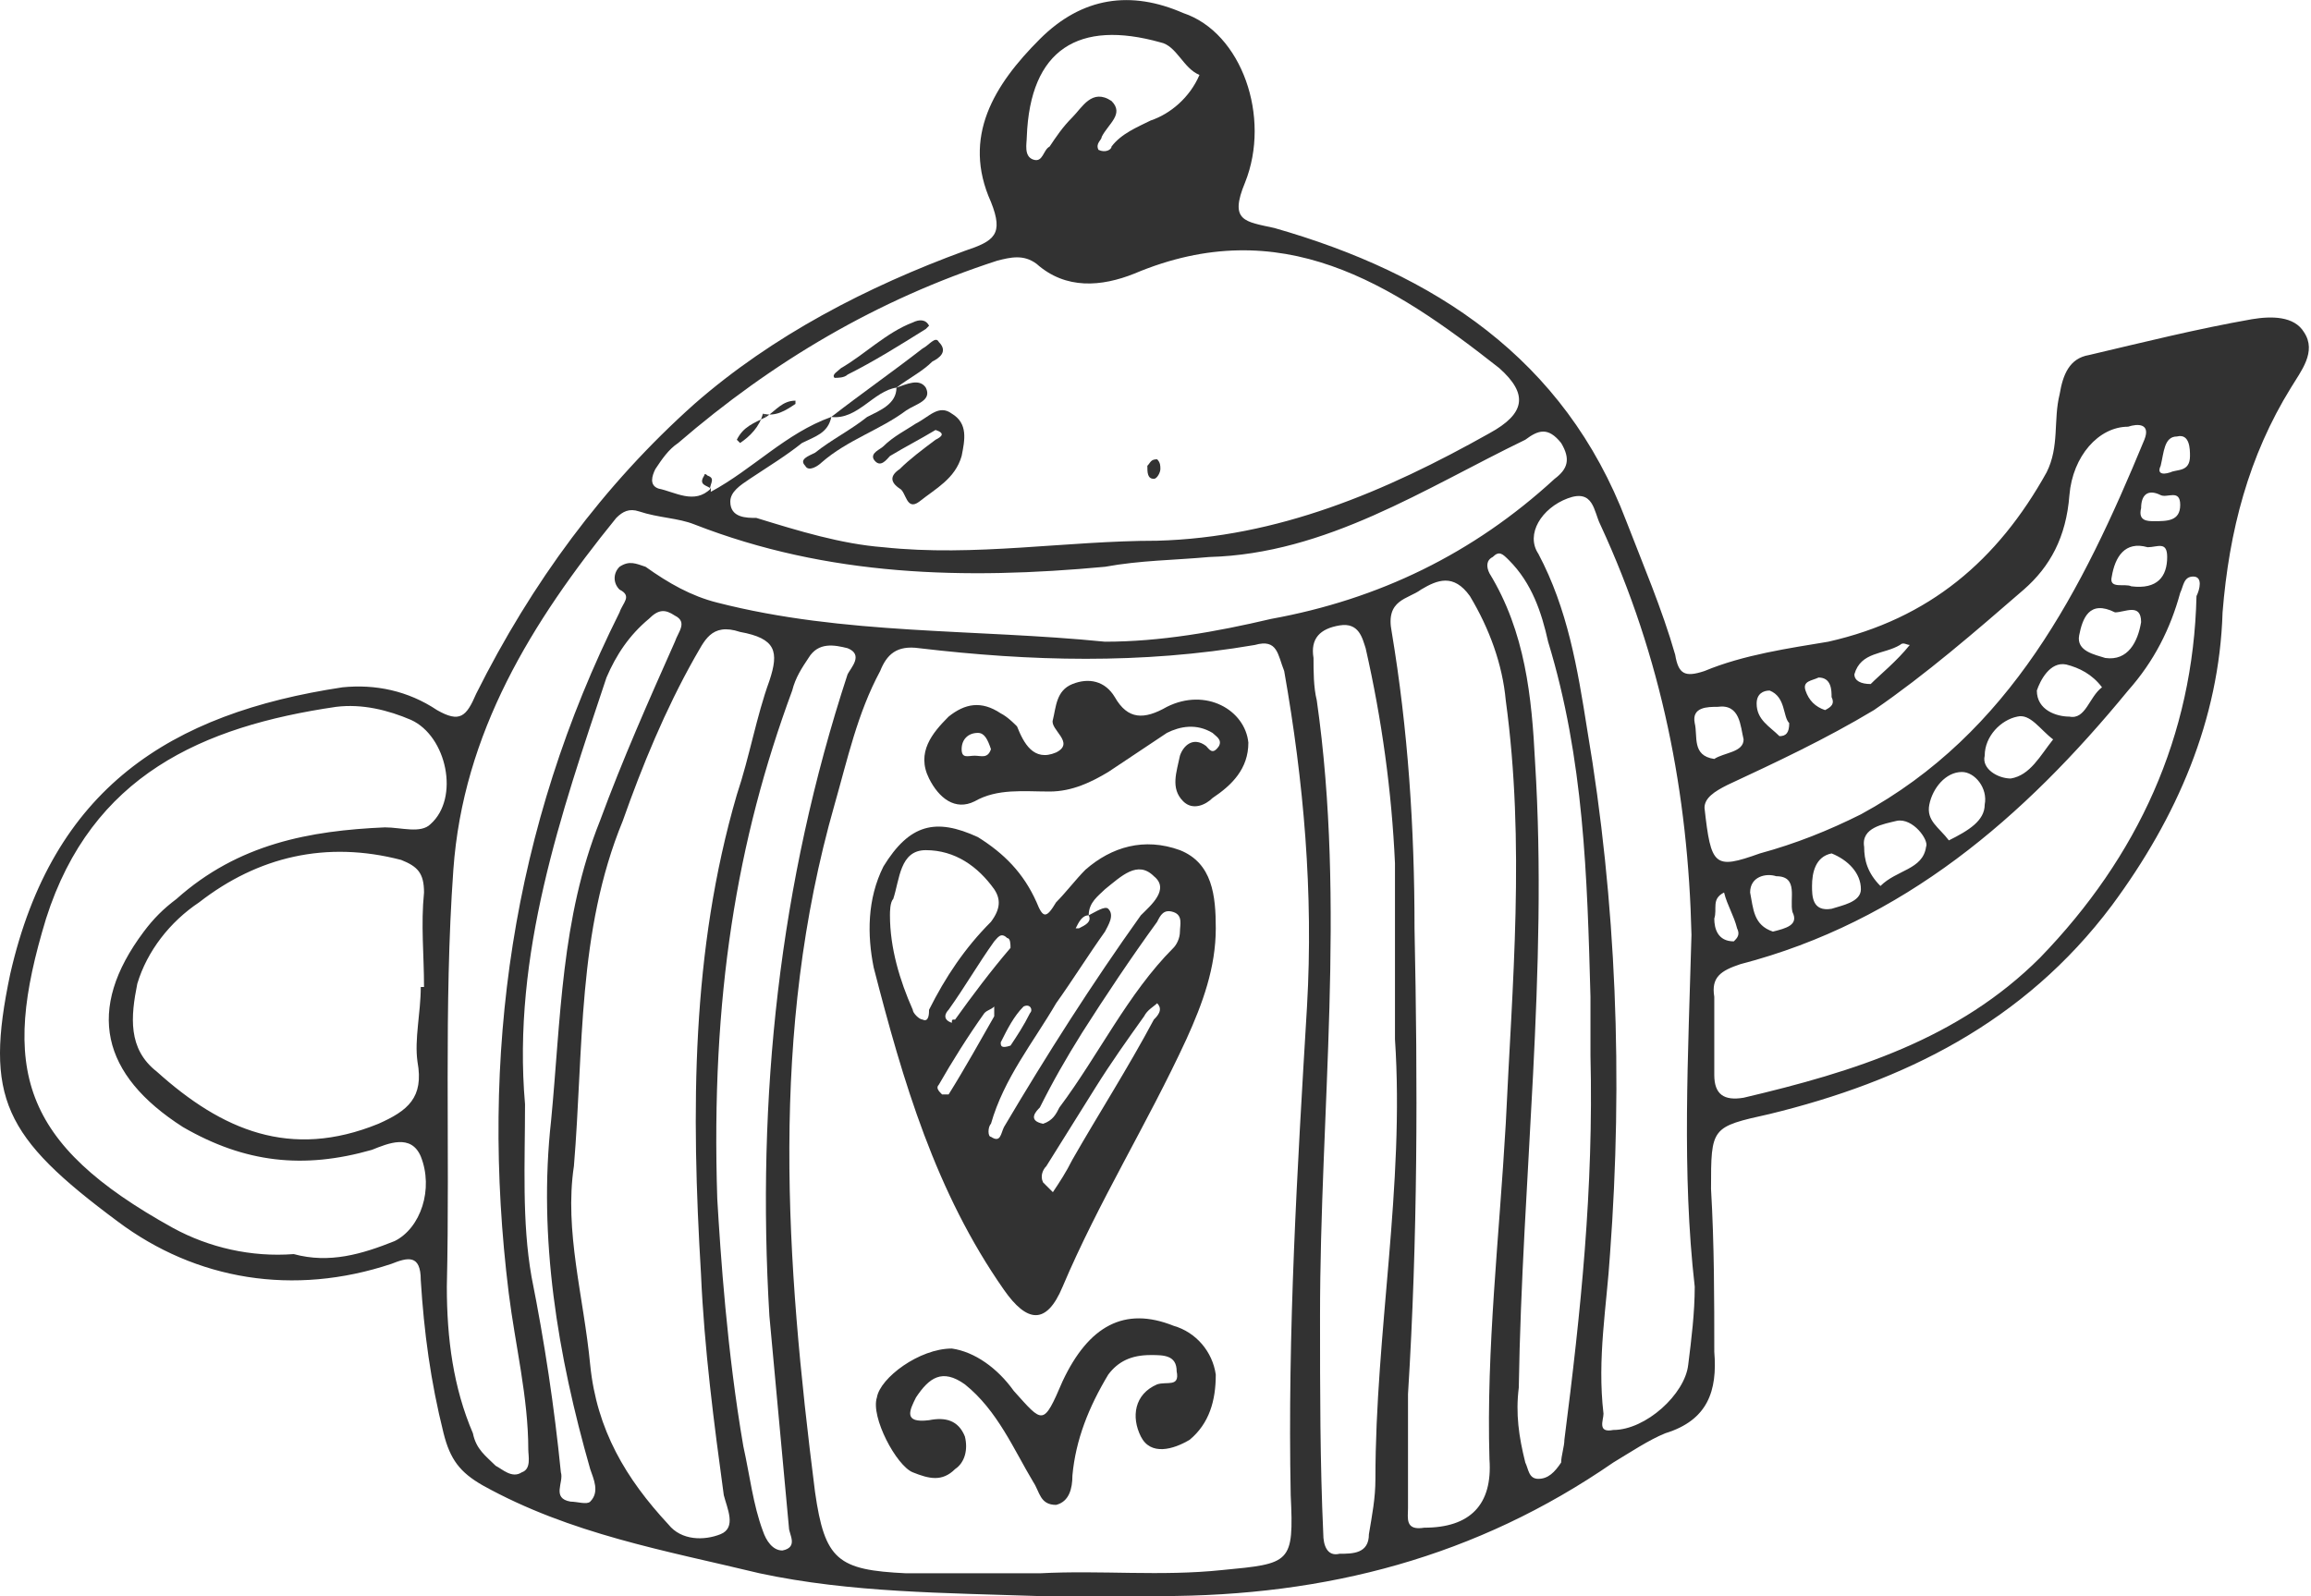 <?xml version="1.0" encoding="UTF-8"?>
<!DOCTYPE svg PUBLIC "-//W3C//DTD SVG 1.1//EN" "http://www.w3.org/Graphics/SVG/1.1/DTD/svg11.dtd">
<!-- Creator: CorelDRAW X7 -->
<svg xmlns="http://www.w3.org/2000/svg" xml:space="preserve" width="2.882in" height="1.991in" version="1.1" style="shape-rendering:geometricPrecision; text-rendering:geometricPrecision; image-rendering:optimizeQuality; fill-rule:evenodd; clip-rule:evenodd"
viewBox="0 0 709 490"
 xmlns:xlink="http://www.w3.org/1999/xlink">
 <defs>
  <style type="text/css">
   <![CDATA[
    .fil0 {fill:#323232}
   ]]>
  </style>
 </defs>
 <g id="Layer_x0020_1">

  <path class="fil0" d="M560 218c2,-1 3,-2 2,-4 0,-2 0,-6 -4,-6 -2,1 -5,1 -4,4 1,3 3,5 6,6zm-31 56c-4,2 -2,5 -3,8 0,3 1,7 6,7 1,-1 2,-2 1,-4 -1,-4 -3,-7 -4,-11zm137 -129c2,-1 6,0 6,-5 0,-2 0,-7 -4,-6 -4,0 -4,5 -5,9 -1,2 0,3 3,2zm-3 7c-4,-2 -6,0 -6,4 -1,4 2,4 4,4 4,0 8,0 8,-5 0,-5 -4,-2 -6,-3zm-114 70c-2,-2 -1,-8 -6,-10 -2,0 -4,1 -4,4 0,5 4,7 7,10 2,0 3,-1 3,-4zm25 -12c3,-3 8,-7 12,-12 -1,0 -2,-1 -3,0 -5,3 -12,2 -14,9 0,2 2,3 5,3zm-30 76c4,-1 8,-2 6,-6 -1,-4 2,-11 -5,-11 -3,-1 -8,0 -8,5 1,5 1,10 7,12zm110 -106c8,1 11,-3 11,-9 0,-5 -3,-3 -6,-3 -7,-2 -10,3 -11,9 -1,4 4,2 6,3zm-92 82c-5,1 -6,6 -6,10 0,3 0,8 6,7 3,-1 9,-2 9,-6 0,-5 -4,-9 -9,-11zm-36 -29c3,-2 9,-2 9,-6 -1,-4 -1,-11 -8,-10 -3,0 -8,0 -7,5 1,4 -1,10 6,11zm119 -22c-3,-4 -7,-6 -11,-7 -5,-1 -8,5 -9,8 0,6 6,8 10,8 5,1 6,-6 10,-9zm4 -23c-8,-4 -10,2 -11,7 -1,5 5,6 8,7 7,1 10,-5 11,-11 0,-6 -5,-3 -8,-3zm-72 84c5,-5 13,-5 14,-12 1,-2 -4,-9 -9,-8 -4,1 -11,2 -10,8 0,4 1,8 5,12zm21 -14c6,-3 11,-6 11,-11 1,-5 -3,-10 -7,-10 -5,0 -9,5 -10,10 -1,5 3,7 6,11zm32 -31c-4,-3 -7,-8 -11,-7 -5,1 -10,6 -10,12 -1,4 4,7 8,7 6,-1 9,-7 13,-12zm-315 -185c0,2 -1,6 2,7 3,1 3,-3 5,-4 2,-3 4,-6 7,-9 3,-3 6,-9 12,-5 4,4 -1,7 -3,11 0,1 -2,2 -1,4 2,1 4,0 4,-1 3,-4 8,-6 12,-8 6,-2 12,-7 15,-14 -5,-2 -7,-9 -12,-10 -25,-7 -40,2 -41,29zm-154 297c0,18 -1,36 2,53 4,20 7,40 9,60 1,3 -3,8 3,9 2,0 5,1 6,0 3,-3 1,-7 0,-10 -10,-35 -16,-71 -12,-107 3,-31 3,-62 15,-92 7,-19 15,-37 23,-55 1,-3 4,-6 0,-8 -3,-2 -5,-2 -8,1 -6,5 -10,11 -13,18 -14,42 -29,85 -25,131zm362 -91c2,18 3,19 17,14 11,-3 21,-7 31,-12 46,-25 68,-69 87,-115 2,-5 -2,-5 -5,-4 -9,0 -17,9 -18,21 -1,13 -6,22 -14,29 -15,13 -30,26 -46,37 -15,9 -30,16 -45,23 -4,2 -7,4 -7,7zm-303 120c1,17 3,47 8,76 2,9 3,18 6,26 1,3 3,6 6,6 5,-1 2,-5 2,-7 -2,-22 -4,-43 -6,-65 -4,-67 3,-133 24,-197 1,-2 5,-6 0,-8 -4,-1 -9,-2 -12,3 -2,3 -4,6 -5,10 -17,46 -25,94 -23,156zm268 -44c0,-5 0,-12 0,-18 -1,-37 -2,-73 -13,-109 -2,-9 -5,-18 -12,-25 -2,-2 -3,-3 -5,-1 -2,1 -2,3 -1,5 11,18 13,38 14,58 4,64 -4,128 -5,192 -1,8 0,15 2,23 1,2 1,5 4,5 3,0 5,-2 7,-5 0,-2 1,-5 1,-7 5,-39 9,-77 8,-118zm-60 -5c0,-18 0,-36 0,-54 -1,-22 -4,-44 -9,-66 -1,-3 -2,-8 -8,-7 -6,1 -9,4 -8,10 0,4 0,9 1,13 9,63 1,126 1,189 0,23 0,45 1,67 0,3 1,7 5,6 4,0 9,0 9,-6 1,-6 2,-11 2,-17 0,-45 9,-90 6,-135zm-299 -16c1,0 1,0 1,0 0,-10 -1,-19 0,-29 0,-6 -2,-8 -7,-10 -23,-6 -44,-1 -62,13 -9,6 -16,15 -19,25 -2,10 -3,20 6,27 20,18 41,27 68,16 9,-4 14,-8 12,-19 -1,-7 1,-15 1,-23zm390 -16c-1,-43 -9,-85 -28,-126 -2,-4 -2,-11 -10,-8 -8,3 -13,11 -9,17 9,17 12,35 15,54 9,53 11,107 7,161 -1,16 -4,32 -2,49 0,2 -2,6 3,5 10,0 22,-11 23,-20 1,-8 2,-16 2,-24 -4,-35 -2,-71 -1,-108zm7 30c0,0 0,0 0,0 0,4 0,9 0,13 0,6 3,8 9,7 34,-8 66,-18 91,-43 30,-31 47,-68 48,-111 1,-2 2,-6 -1,-6 -3,0 -3,3 -4,5 -3,11 -8,21 -16,30 -32,39 -69,71 -119,84 -6,2 -9,4 -8,10 0,4 0,8 0,11zm-94 111c0,5 0,11 0,17 0,6 0,12 0,18 0,3 -1,7 5,6 14,0 21,-7 20,-21 -1,-34 3,-68 5,-103 2,-43 6,-86 0,-130 -1,-11 -5,-22 -11,-32 -5,-7 -10,-5 -15,-2 -4,3 -11,3 -9,13 5,30 7,60 7,91 1,48 1,95 -2,143zm-342 -43c11,3 21,0 31,-4 8,-4 12,-16 8,-26 -3,-7 -10,-4 -15,-2 -21,6 -39,4 -58,-7 -25,-16 -30,-36 -12,-60 3,-4 6,-7 10,-10 19,-17 41,-21 64,-22 5,0 11,2 14,-1 9,-8 5,-27 -6,-32 -7,-3 -15,-5 -23,-4 -41,6 -75,21 -89,65 -14,46 -8,69 39,95 11,6 24,9 37,8zm86 -27c-3,20 3,40 5,61 2,20 11,35 24,49 4,5 11,5 16,3 5,-2 2,-8 1,-12 -3,-22 -6,-45 -7,-68 -3,-50 -3,-99 11,-147 4,-12 6,-24 10,-35 3,-9 2,-13 -9,-15 -9,-3 -11,3 -14,8 -9,16 -16,33 -22,50 -14,34 -12,70 -15,106zm163 -161c17,0 34,-3 51,-7 33,-6 62,-20 87,-43 4,-3 5,-6 2,-11 -4,-5 -7,-4 -11,-1 -31,15 -61,35 -97,36 -11,1 -21,1 -32,3 -43,4 -85,3 -126,-13 -5,-2 -11,-2 -17,-4 -3,-1 -5,0 -7,2 -26,32 -47,66 -50,108 -3,42 -1,85 -2,128 0,16 2,31 8,45 1,5 4,7 7,10 2,1 5,4 8,2 3,-1 2,-5 2,-7 0,-16 -4,-32 -6,-48 -9,-73 1,-143 34,-209 1,-3 4,-5 0,-7 -2,-2 -2,-5 0,-7 3,-2 5,-1 8,0 7,5 14,9 22,11 39,10 79,8 119,12zm-20 286c19,-1 37,1 56,-1 21,-2 22,-2 21,-23 -1,-50 2,-100 5,-150 2,-35 -1,-69 -7,-103 -2,-5 -2,-10 -9,-8 -35,6 -69,5 -103,1 -7,-1 -10,2 -12,7 -7,13 -10,27 -14,41 -20,70 -15,140 -6,211 3,21 7,24 28,25 14,0 28,0 41,0zm-101 -332c13,-7 23,-18 37,-23l0 0c-1,5 -5,6 -9,8 -5,4 -10,7 -16,11 -3,2 -6,4 -6,7 0,5 5,5 8,5 13,4 26,8 39,9 28,3 56,-2 84,-2 37,-1 70,-15 102,-33 11,-6 12,-12 3,-20 -33,-26 -67,-48 -112,-29 -10,4 -21,5 -30,-3 -4,-3 -8,-2 -12,-1 -37,12 -69,31 -98,56 -3,2 -5,5 -7,8 -1,2 -2,5 1,6 5,1 11,5 16,0l0 1zm101 339c-29,-1 -58,-1 -86,-7 -29,-7 -58,-12 -85,-27 -7,-4 -10,-8 -12,-16 -4,-16 -6,-31 -7,-47 0,-8 -4,-7 -9,-5 -30,10 -60,5 -84,-13 -35,-26 -41,-38 -33,-76 13,-57 49,-80 102,-88 10,-1 20,1 29,7 7,4 9,2 12,-5 17,-34 39,-64 67,-89 24,-21 53,-36 83,-47 9,-3 12,-5 8,-15 -9,-20 1,-36 15,-50 13,-13 28,-15 44,-8 18,6 27,32 19,52 -5,12 0,12 9,14 49,14 89,40 108,90 5,13 11,27 15,41 1,6 3,7 9,5 12,-5 26,-7 38,-9 31,-7 52,-25 67,-52 4,-8 2,-16 4,-24 1,-6 3,-11 9,-12 17,-4 33,-8 50,-11 6,-1 13,-1 16,4 4,6 -1,12 -4,17 -13,21 -19,44 -21,69 -1,33 -14,63 -34,90 -27,36 -64,54 -105,64 -18,4 -18,4 -18,23 1,17 1,34 1,50 1,12 -2,21 -15,25 -5,2 -11,6 -16,9 -42,29 -88,41 -139,41 -12,0 -25,0 -37,0z"/>
  <path class="fil0" d="M310 321c2,-3 4,-6 6,-10 1,-1 0,-3 -2,-2 -3,3 -5,7 -7,11 0,1 0,2 3,1zm-5 -9c0,-2 0,-2 0,-3 -1,1 -2,1 -3,2 -5,7 -10,15 -14,22 -1,1 0,2 1,3 0,0 2,0 2,0 5,-8 10,-17 14,-24zm-13 2c0,-1 0,-1 1,-1 5,-7 11,-15 17,-22 0,-1 0,-3 -1,-3 -2,-2 -3,0 -4,1 -5,7 -9,14 -14,21 -1,1 -2,3 1,4zm31 52c2,-3 4,-6 6,-10 8,-14 17,-28 25,-43 1,-1 3,-3 1,-5 -1,1 -3,2 -4,4 -5,7 -10,14 -15,22 -5,8 -10,16 -15,24 -1,1 -2,3 -1,5 1,1 2,2 3,3zm-3 -21c3,-1 4,-3 5,-5 12,-16 21,-35 35,-49 1,-1 2,-3 2,-5 0,-2 1,-5 -2,-6 -3,-1 -4,1 -5,3 -8,11 -16,23 -23,34 -5,8 -9,15 -13,23 -1,1 -4,4 1,5zm-47 -64c0,10 3,20 7,29 0,1 2,3 3,3 2,1 2,-2 2,-3 5,-10 11,-19 19,-27 3,-4 3,-7 1,-10 -5,-7 -12,-12 -21,-12 -8,0 -8,9 -10,15 -1,1 -1,4 -1,5zm61 0c2,-1 5,-3 6,-2 2,2 0,5 -1,7 -5,7 -10,15 -15,22 -7,12 -16,23 -20,37 -1,1 -1,4 0,4 3,2 3,-1 4,-3 13,-22 27,-44 42,-65 3,-3 9,-8 4,-12 -5,-5 -10,0 -15,4 -2,2 -5,4 -5,8 -2,0 -3,2 -4,4 0,0 1,0 1,0 2,-1 4,-2 3,-4zm39 4c0,12 -4,23 -9,34 -12,26 -27,50 -38,76 -5,12 -11,11 -18,1 -21,-30 -31,-64 -40,-99 -2,-10 -2,-21 3,-31 8,-13 16,-15 29,-9 8,5 14,11 18,20 2,5 3,5 6,0 3,-3 6,-7 9,-10 8,-7 18,-10 29,-6 10,4 11,14 11,24z"/>
  <path class="fil0" d="M292 414c7,1 14,6 19,13 9,10 9,11 15,-3 8,-17 19,-23 34,-17 7,2 12,8 13,15 0,8 -2,15 -8,20 -5,3 -12,5 -15,-1 -3,-6 -2,-13 5,-16 3,-1 7,1 6,-4 0,-5 -4,-5 -8,-5 -6,0 -10,2 -13,6 -6,10 -10,20 -11,31 0,4 -1,8 -5,9 -5,0 -5,-4 -7,-7 -6,-10 -11,-22 -21,-30 -7,-5 -11,-2 -15,4 -2,4 -4,8 4,7 5,-1 9,0 11,5 1,4 0,8 -3,10 -4,4 -8,3 -13,1 -5,-2 -13,-17 -11,-23 1,-6 13,-15 23,-15z"/>
  <path class="fil0" d="M304 230c-1,-3 -2,-5 -4,-5 -3,0 -5,2 -5,5 0,3 2,2 4,2 2,0 4,1 5,-2zm79 -2c0,8 -5,13 -11,17 -2,2 -6,4 -9,1 -4,-4 -2,-9 -1,-14 1,-3 4,-6 8,-3 1,1 2,3 4,0 1,-2 -1,-3 -2,-4 -5,-3 -10,-2 -14,0 -6,4 -12,8 -18,12 -5,3 -11,6 -18,6 -8,0 -16,-1 -23,3 -6,3 -11,-1 -14,-7 -4,-8 1,-14 6,-19 5,-4 10,-5 16,-1 2,1 4,3 5,4 2,5 5,11 12,8 6,-3 -2,-7 -1,-10 1,-4 1,-9 6,-11 5,-2 10,-1 13,4 4,7 9,7 16,3 12,-6 24,1 25,11z"/>
  <path class="fil0" d="M287 132c-5,3 -9,5 -14,8 -1,1 -3,4 -5,1 -1,-2 2,-3 3,-4 3,-3 7,-5 10,-7 4,-2 7,-6 11,-3 5,3 4,8 3,13 -2,7 -8,10 -13,14 -4,3 -4,-3 -6,-4 -3,-2 -3,-4 0,-6 3,-3 7,-6 11,-9 2,-1 3,-2 0,-3z"/>
  <path class="fil0" d="M275 119c3,-1 7,-3 9,0 2,4 -3,5 -6,7 -8,6 -18,9 -26,16 -1,1 -4,3 -5,1 -2,-2 1,-3 3,-4 5,-4 11,-7 16,-11 4,-2 9,-4 9,-9 1,0 0,0 0,0z"/>
  <path class="fil0" d="M255 128c9,-7 19,-14 28,-21 2,-1 4,-4 5,-2 3,3 0,5 -2,6 -3,3 -7,5 -11,8 0,0 0,0 0,0 -7,1 -12,10 -20,9 0,0 0,0 0,0z"/>
  <path class="fil0" d="M285 100c0,0 -1,1 -1,1 -8,5 -16,10 -24,14 -1,1 -3,1 -4,1 -1,-1 1,-2 2,-3 7,-4 14,-11 22,-14 2,-1 4,-1 5,1z"/>
  <path class="fil0" d="M234 127c-1,4 -4,7 -7,9 0,0 -1,-1 -1,-1 2,-4 5,-5 9,-7l-1 -1z"/>
  <path class="fil0" d="M235 128c3,-2 5,-5 9,-5 0,0 0,1 0,1 -3,2 -6,4 -10,3 0,0 1,1 1,1z"/>
  <path class="fil0" d="M356 144c0,1 -1,3 -2,3 -2,0 -2,-2 -2,-4 1,-1 1,-2 3,-2 1,1 1,2 1,3z"/>
  <path class="fil0" d="M218 150c-1,-1 -4,-1 -2,-4 0,0 0,-1 1,0 3,1 0,3 1,5 0,0 0,-1 0,-1z"/>
 </g>
</svg>
